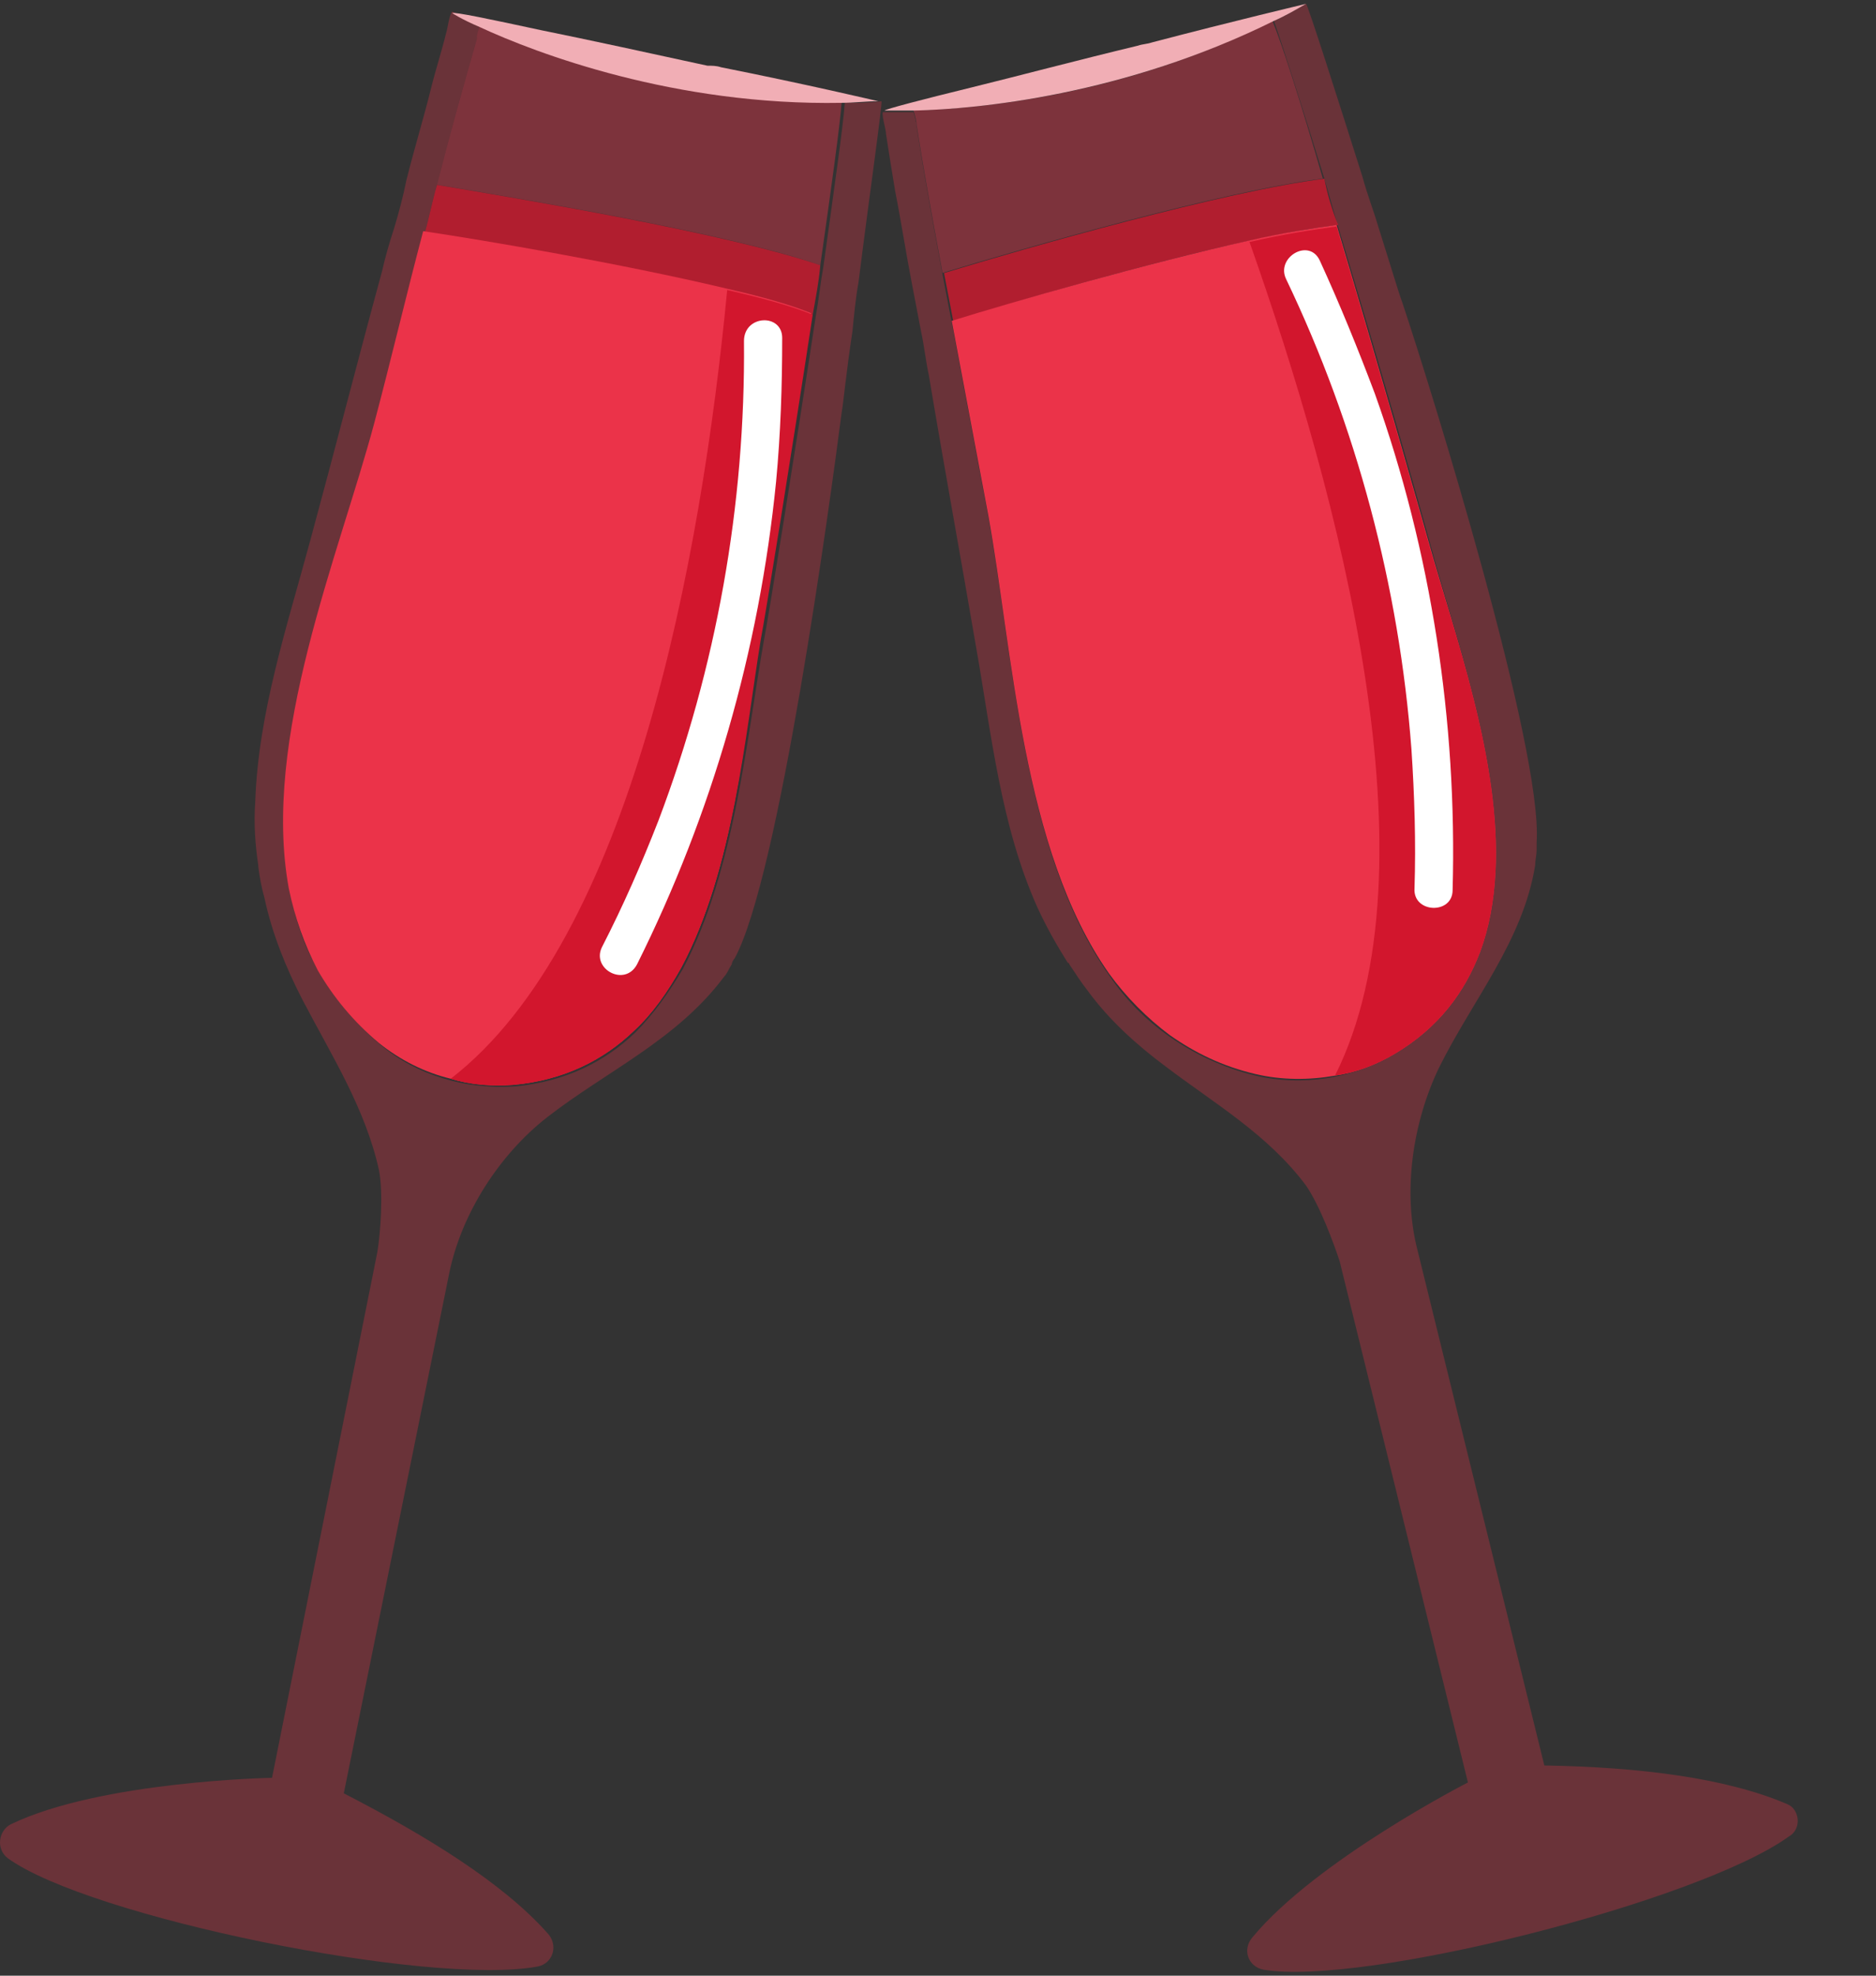 <svg width="19" height="20" viewBox="0 0 19 20" fill="none" xmlns="http://www.w3.org/2000/svg">
<rect x="0" y="0" width="19" height="20" fill="#333333" stroke="none"/>
<path d="M8.231 3.186C7.287 2.857 5.122 2.497 4.302 2.356C4.348 2.2 4.379 2.028 4.426 1.871C5.261 2.012 7.349 2.356 8.308 2.685C8.293 2.857 8.262 3.014 8.231 3.186Z" fill="#B11E2F"/>
<path opacity="0.3" d="M5.447 19.907C4.348 20.111 0.899 19.406 0.079 18.811C-0.045 18.717 -0.014 18.529 0.11 18.467C1.022 18.028 2.755 17.997 2.755 17.997L3.822 12.674C3.853 12.486 3.884 12.079 3.838 11.844C3.699 11.218 3.358 10.685 3.064 10.122C2.894 9.793 2.755 9.449 2.678 9.088C2.647 8.979 2.631 8.885 2.616 8.775V8.76C2.585 8.556 2.569 8.337 2.585 8.118C2.616 7.21 2.91 6.333 3.142 5.472C3.389 4.564 3.621 3.656 3.869 2.747C3.9 2.607 3.946 2.45 3.992 2.309C4.039 2.153 4.085 1.98 4.116 1.824C4.194 1.511 4.286 1.213 4.364 0.9C4.41 0.712 4.472 0.524 4.518 0.336C4.534 0.289 4.549 0.149 4.58 0.117C4.58 0.117 4.689 0.164 4.859 0.258C4.843 0.305 4.828 0.383 4.828 0.399C4.689 0.884 4.549 1.385 4.426 1.871C4.379 2.027 4.348 2.2 4.302 2.356C4.132 2.998 3.977 3.656 3.807 4.297C3.466 5.628 2.678 7.491 2.941 9.01C2.987 9.308 3.08 9.589 3.234 9.84C3.389 10.106 3.59 10.357 3.853 10.576C4.224 10.889 4.719 11.03 5.214 10.998C5.725 10.951 6.127 10.748 6.437 10.45C6.622 10.263 6.777 10.043 6.916 9.809C7.442 8.822 7.566 7.444 7.736 6.489C7.782 6.255 8.045 4.626 8.262 3.202C8.293 3.029 8.308 2.873 8.339 2.701C8.447 1.918 8.54 1.276 8.556 1.041C8.68 1.041 8.803 1.041 8.927 1.025C8.942 1.025 8.803 1.996 8.695 2.857C8.664 3.029 8.649 3.202 8.633 3.358C8.571 3.765 8.54 4.094 8.525 4.172C8.401 5.127 7.891 8.869 7.442 9.699C7.427 9.715 7.411 9.746 7.411 9.762C7.38 9.809 7.365 9.856 7.334 9.887C6.854 10.529 6.143 10.842 5.539 11.312C5.06 11.687 4.673 12.282 4.549 12.893L3.482 18.154C4.333 18.592 5.091 19.062 5.539 19.563C5.663 19.688 5.601 19.876 5.447 19.907Z" fill="#EB3349"/>
<path opacity="0.4" d="M8.308 2.685C7.365 2.356 5.261 2.011 4.426 1.87C4.549 1.385 4.689 0.884 4.828 0.399C4.828 0.367 4.843 0.305 4.859 0.258C5.431 0.524 6.839 1.056 8.525 1.025C8.509 1.26 8.417 1.917 8.308 2.685Z" fill="#EB3349"/>
<path d="M8.896 1.025C8.772 1.025 8.649 1.041 8.525 1.041C6.839 1.072 5.431 0.54 4.859 0.274C4.673 0.195 4.58 0.133 4.58 0.133C4.596 0.117 4.967 0.195 5.477 0.305C5.942 0.399 6.591 0.54 7.164 0.665C7.21 0.665 7.256 0.665 7.303 0.681C8.169 0.853 8.896 1.025 8.896 1.025Z" fill="#F1AEB5"/>
<path d="M6.901 9.792C6.761 10.043 6.607 10.262 6.421 10.434C6.112 10.732 5.709 10.935 5.199 10.982C4.982 10.998 4.766 10.982 4.565 10.92C4.302 10.857 4.054 10.732 3.838 10.559C3.575 10.34 3.374 10.09 3.219 9.824C3.08 9.558 2.987 9.291 2.925 8.994C2.647 7.475 3.436 5.612 3.791 4.281C3.961 3.639 4.116 2.982 4.286 2.34C4.921 2.434 6.297 2.669 7.349 2.919C7.689 2.997 7.983 3.076 8.215 3.17C7.999 4.594 7.736 6.223 7.689 6.458C7.55 7.428 7.427 8.806 6.901 9.792Z" fill="#EB3349"/>
<path d="M6.901 9.793C6.761 10.044 6.607 10.263 6.421 10.435C6.112 10.732 5.709 10.936 5.199 10.983C4.982 10.999 4.766 10.983 4.565 10.92C6.39 9.511 7.102 5.675 7.365 2.936C7.705 3.014 7.999 3.092 8.231 3.186C8.014 4.611 7.751 6.239 7.705 6.474C7.55 7.429 7.427 8.807 6.901 9.793Z" fill="#D2162D"/>
<path d="M7.86 4.877C7.906 4.391 7.922 3.906 7.922 3.421C7.922 3.17 7.535 3.186 7.535 3.452C7.55 5.112 7.256 6.756 6.669 8.306C6.498 8.744 6.313 9.167 6.096 9.589C5.988 9.809 6.328 9.996 6.452 9.762C7.21 8.243 7.69 6.583 7.86 4.877Z" fill="white"/>
<path d="M4.828 3.547C4.58 3.5 4.503 3.891 4.75 3.938C4.998 3.985 5.075 3.61 4.828 3.547Z" fill="#EB3349"/>
<path d="M6.019 5.441C5.771 5.394 5.694 5.786 5.942 5.833C6.189 5.88 6.266 5.488 6.019 5.441Z" fill="#EB3349"/>
<path d="M4.333 7.32C4.085 7.273 4.008 7.665 4.255 7.712C4.503 7.759 4.58 7.367 4.333 7.32Z" fill="#EB3349"/>
<path d="M5.013 8.98C4.766 8.934 4.689 9.325 4.936 9.372C5.184 9.419 5.261 9.027 5.013 8.98Z" fill="#EB3349"/>
<path d="M4.565 5.754C4.317 5.707 4.24 6.098 4.487 6.145C4.735 6.192 4.812 5.817 4.565 5.754Z" fill="#EB3349"/>
<path d="M5.292 7.289C5.044 7.242 4.967 7.634 5.214 7.68C5.462 7.727 5.539 7.336 5.292 7.289Z" fill="#EB3349"/>
<path d="M13.552 2.278C12.547 2.388 10.458 2.998 9.654 3.249C9.623 3.092 9.592 2.92 9.561 2.764C10.381 2.513 12.408 1.934 13.413 1.809C13.444 1.965 13.49 2.122 13.552 2.278Z" fill="#B11E2F"/>
<path opacity="0.3" d="M18.116 18.592C17.203 19.25 13.8 20.111 12.794 19.939C12.64 19.907 12.578 19.735 12.686 19.61C13.336 18.827 14.867 18.044 14.867 18.044L13.568 12.768C13.506 12.58 13.367 12.204 13.227 12.001C12.841 11.484 12.299 11.171 11.804 10.795C11.51 10.576 11.232 10.325 11.015 10.028C10.954 9.95 10.892 9.856 10.83 9.762C10.83 9.762 10.83 9.746 10.814 9.746C10.706 9.574 10.598 9.386 10.505 9.182C10.134 8.353 10.041 7.429 9.886 6.552C9.731 5.644 9.561 4.72 9.407 3.797C9.376 3.656 9.36 3.499 9.329 3.358C9.298 3.202 9.267 3.029 9.236 2.873C9.175 2.56 9.128 2.247 9.066 1.934C9.035 1.746 9.004 1.558 8.973 1.354C8.973 1.307 8.927 1.166 8.942 1.135C8.942 1.135 9.051 1.135 9.252 1.135C9.267 1.182 9.283 1.245 9.283 1.276C9.36 1.777 9.453 2.278 9.546 2.779C9.577 2.936 9.608 3.108 9.639 3.264C9.762 3.922 9.886 4.579 10.01 5.237C10.257 6.584 10.35 8.619 11.232 9.871C11.402 10.122 11.603 10.325 11.851 10.498C12.098 10.67 12.392 10.811 12.717 10.889C13.181 10.999 13.707 10.92 14.125 10.67C14.573 10.404 14.836 10.044 14.991 9.637C15.084 9.386 15.13 9.12 15.146 8.838C15.207 7.711 14.728 6.411 14.48 5.488C14.418 5.253 13.97 3.671 13.552 2.294C13.506 2.137 13.459 1.965 13.413 1.808C13.181 1.057 12.98 0.43 12.902 0.211C13.011 0.164 13.119 0.102 13.227 0.039C13.243 0.039 13.537 0.963 13.8 1.793C13.846 1.965 13.908 2.121 13.954 2.278C14.078 2.669 14.171 2.982 14.202 3.061C14.511 3.985 15.625 7.586 15.563 8.525C15.563 8.556 15.563 8.572 15.563 8.603C15.563 8.65 15.548 8.713 15.548 8.76C15.424 9.527 14.914 10.122 14.573 10.811C14.31 11.359 14.202 12.063 14.357 12.658L15.641 17.872C16.6 17.888 17.481 17.997 18.1 18.263C18.224 18.31 18.255 18.514 18.116 18.592Z" fill="#EB3349"/>
<path opacity="0.4" d="M13.398 1.808C12.392 1.933 10.366 2.512 9.546 2.763C9.453 2.262 9.36 1.761 9.283 1.26C9.283 1.229 9.267 1.166 9.252 1.119C9.886 1.103 11.371 0.978 12.887 0.211C12.98 0.43 13.181 1.056 13.398 1.808Z" fill="#EB3349"/>
<path d="M13.227 0.039C13.119 0.102 13.011 0.164 12.903 0.211C11.387 0.963 9.902 1.104 9.267 1.119C9.066 1.119 8.958 1.119 8.958 1.119C8.973 1.104 9.329 1.01 9.84 0.885C10.288 0.775 10.938 0.603 11.526 0.462C11.572 0.446 11.619 0.446 11.665 0.43C12.5 0.211 13.227 0.039 13.227 0.039Z" fill="#F1AEB5"/>
<path d="M15.146 8.837C15.13 9.119 15.084 9.385 14.991 9.636C14.836 10.043 14.573 10.403 14.125 10.669C13.939 10.779 13.738 10.857 13.521 10.889C13.258 10.935 12.98 10.935 12.717 10.873C12.377 10.794 12.098 10.654 11.851 10.481C11.619 10.309 11.402 10.09 11.232 9.855C10.35 8.603 10.257 6.583 10.01 5.221C9.886 4.563 9.762 3.906 9.639 3.248C10.242 3.06 11.603 2.669 12.655 2.434C12.995 2.356 13.305 2.309 13.537 2.277C13.954 3.671 14.403 5.252 14.465 5.471C14.728 6.411 15.207 7.71 15.146 8.837Z" fill="#EB3349"/>
<path d="M15.146 8.837C15.13 9.119 15.084 9.385 14.991 9.636C14.836 10.043 14.573 10.403 14.125 10.669C13.939 10.779 13.738 10.857 13.521 10.888C14.573 8.79 13.568 5.033 12.655 2.45C12.995 2.371 13.305 2.324 13.537 2.293C13.954 3.686 14.403 5.268 14.465 5.487C14.728 6.411 15.207 7.71 15.146 8.837Z" fill="#D2162D"/>
<path d="M13.924 3.984C13.753 3.53 13.568 3.076 13.367 2.638C13.258 2.403 12.918 2.607 13.026 2.826C13.738 4.313 14.171 5.941 14.295 7.585C14.326 8.055 14.341 8.525 14.326 8.994C14.31 9.245 14.712 9.261 14.712 9.01C14.759 7.304 14.496 5.581 13.924 3.984Z" fill="white"/>
<path d="M10.629 4.095C10.381 4.157 10.474 4.533 10.721 4.486C10.969 4.423 10.876 4.032 10.629 4.095Z" fill="#EB3349"/>
<path d="M12.5 5.284C12.253 5.347 12.346 5.723 12.593 5.676C12.841 5.597 12.748 5.222 12.5 5.284Z" fill="#EB3349"/>
<path d="M11.789 7.712C11.541 7.774 11.634 8.15 11.882 8.103C12.129 8.041 12.036 7.649 11.789 7.712Z" fill="#EB3349"/>
<path d="M13.088 8.917C12.841 8.98 12.934 9.355 13.181 9.308C13.428 9.246 13.336 8.854 13.088 8.917Z" fill="#EB3349"/>
<path d="M11.325 6.208C11.077 6.271 11.17 6.646 11.418 6.599C11.665 6.537 11.572 6.145 11.325 6.208Z" fill="#EB3349"/>
<path d="M12.624 7.258C12.377 7.321 12.469 7.696 12.717 7.649C12.964 7.587 12.872 7.211 12.624 7.258Z" fill="#EB3349"/>
</svg>

